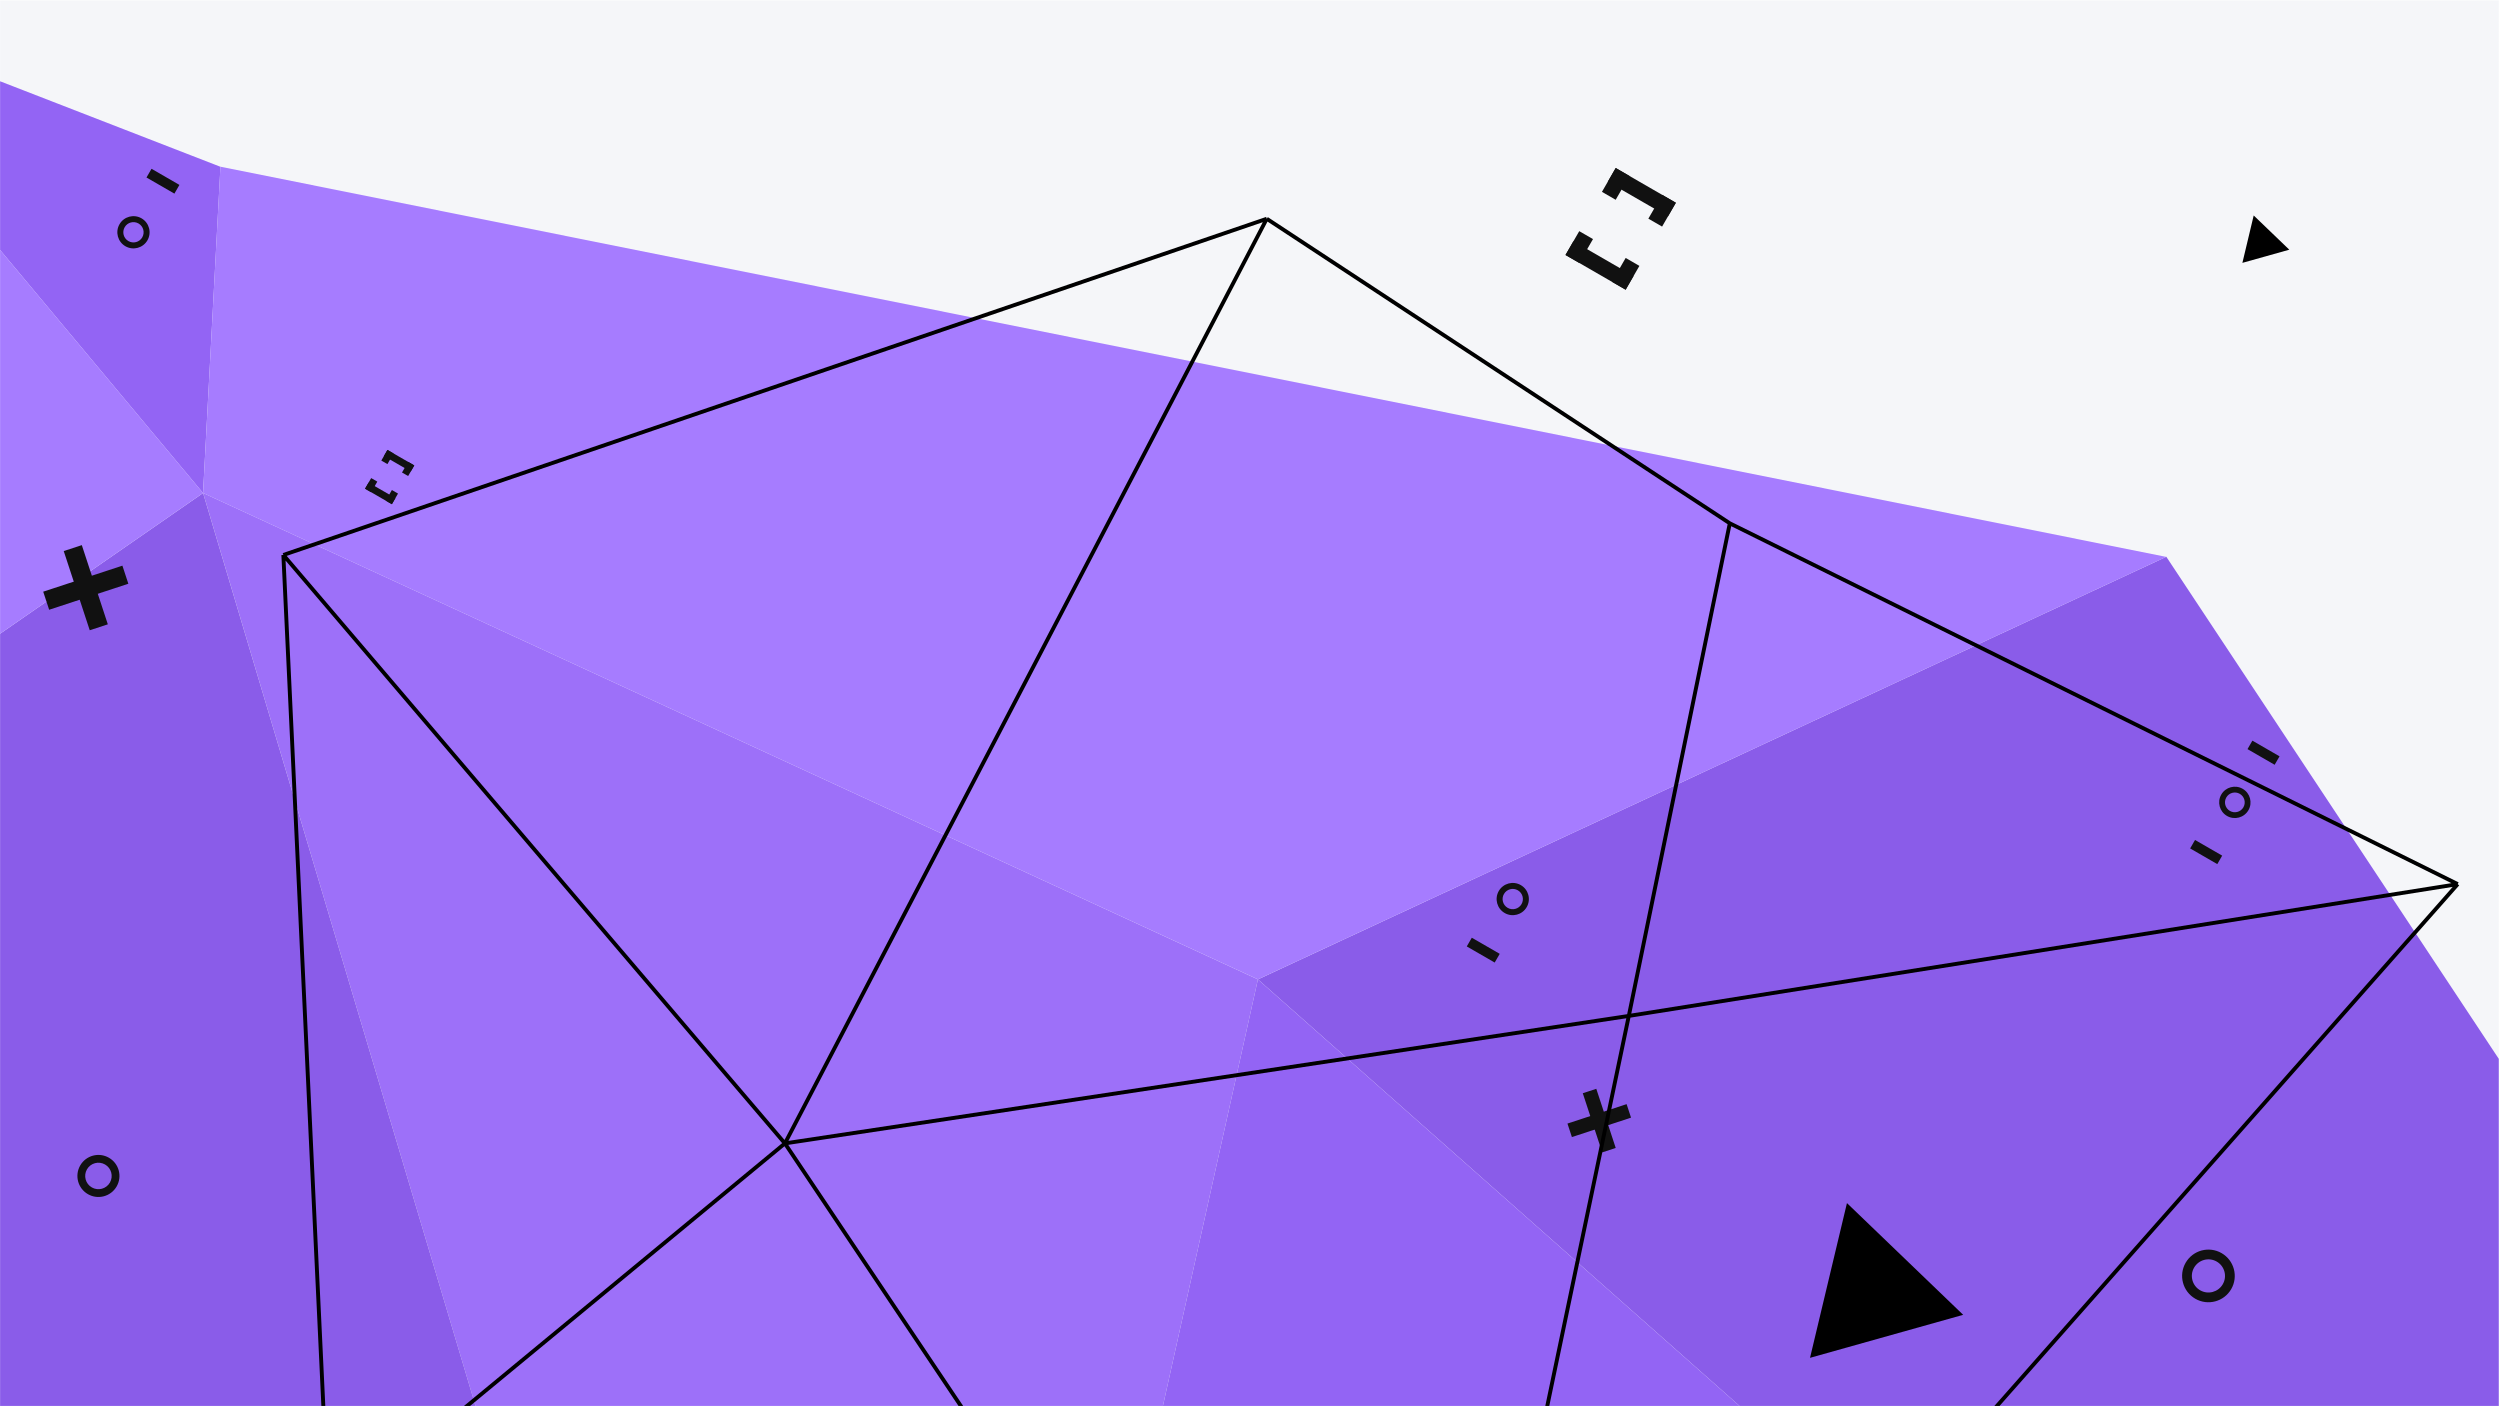 <svg width="1921" height="1081" viewBox="0 0 1921 1081" fill="none"
    xmlns="http://www.w3.org/2000/svg">
    <g clip-path="url(#clip0_329_1309)">
        <rect width="1920" height="1080" transform="matrix(-1 0 0 1 1920.07 0.301)" fill="#F5F6F9"/>
        <path d="M156.056 378.806L667.821 2093.95L966.58 752.556L156.056 378.806Z" fill="#9D70F9"/>
        <path d="M2153.07 1803.39L2207.76 1248.08L1664.59 427.815L966.568 752.555L2153.07 1803.39Z" fill="#8A5CE9"/>
        <path d="M156.03 378.852L-859.795 1082.91L667.952 2094.03L156.03 378.852Z" fill="#8A5CE9"/>
        <path d="M2153.09 1803.38L966.576 752.559L667.822 2093.96L2153.09 1803.38Z" fill="#9364F4"/>
        <path d="M169.38 128.151L-160.078 0.301L156.015 378.874L169.38 128.151Z" fill="#9364F4"/>
        <path d="M156.037 378.847L-160.059 0.309L-1165.25 105.314L-859.798 1082.92L156.037 378.847Z" fill="#A67CFF"/>
        <path d="M1664.47 427.907L169.359 128.093L156.025 378.834L966.586 752.557L1664.47 427.907Z" fill="#A67CFF"/>
        <rect width="24.085" height="7.517" transform="matrix(0.866 0.5 0.5 -0.866 1726.98 575.626)" fill="#111111"/>
        <path d="M1711.24 626.979C1717 630.305 1724.36 628.331 1727.69 622.571C1731.01 616.812 1729.04 609.446 1723.28 606.121C1717.52 602.795 1710.15 604.769 1706.83 610.529C1703.5 616.289 1705.48 623.654 1711.24 626.979ZM1721.05 609.983C1724.68 612.077 1725.92 616.715 1723.82 620.341C1721.73 623.968 1717.09 625.211 1713.47 623.117C1709.84 621.023 1708.6 616.386 1710.69 612.759C1712.78 609.132 1717.42 607.89 1721.05 609.983Z" fill="#111111"/>
        <rect width="24.085" height="7.517" transform="matrix(0.866 0.5 0.5 -0.866 1682.91 651.938)" fill="#111111"/>
        <g filter="url(#filter0_d_329_1309)">
            <rect width="64.058" height="14.63" transform="matrix(-0.95 0.312 0.312 0.95 104.053 414.652)" fill="#111111"/>
            <rect width="64.058" height="14.63" transform="matrix(0.312 0.95 0.95 -0.312 58.967 403.442)" fill="#111111"/>
        </g>
        <g filter="url(#filter1_d_329_1309)">
            <rect width="47.839" height="10.925" transform="matrix(-0.95 0.312 0.312 0.95 1259.88 828.419)" fill="#111111"/>
            <rect width="47.839" height="10.925" transform="matrix(0.312 0.95 0.95 -0.312 1226.21 820.047)" fill="#111111"/>
        </g>
        <g filter="url(#filter2_d_329_1309)">
            <path d="M77.558 897.598C85.286 902.06 95.167 899.412 99.628 891.684C104.09 883.957 101.442 874.076 93.715 869.614C85.987 865.153 76.106 867.801 71.644 875.528C67.183 883.255 69.831 893.137 77.558 897.598ZM90.723 874.796C95.588 877.605 97.255 883.827 94.446 888.693C91.637 893.558 85.415 895.225 80.55 892.416C75.684 889.607 74.017 883.385 76.826 878.52C79.635 873.654 85.857 871.987 90.723 874.796Z" fill="#111111"/>
        </g>
        <path d="M973.393 168.104L603.131 878.581M973.393 168.104L217.725 426.434M973.393 168.104L1329.18 402.115M603.131 878.581L217.725 426.434M603.131 878.581L252.571 1168.11M603.131 878.581L1081.8 1592.97M603.131 878.581L1251.57 780.633M217.725 426.434L252.571 1168.11M252.571 1168.11L1081.8 1592.97M1329.18 402.115L1251.57 780.633M1329.18 402.115L1888.53 679.357M1251.57 780.633L1081.8 1592.97M1251.57 780.633L1888.53 679.357M1081.8 1592.97L1888.53 679.357" stroke="black" stroke-width="3"/>
        <rect width="9.433" height="5.436" transform="matrix(-0.5 0.866 0.866 0.5 297.713 345.724)" fill="#111111"/>
        <rect width="9.433" height="5.436" transform="matrix(-0.5 0.866 0.866 0.5 313.617 354.908)" fill="#111111"/>
        <rect width="23.803" height="5.436" transform="matrix(0.866 0.5 0.5 -0.866 294.994 350.432)" fill="#111111"/>
        <rect x="280.502" y="375.528" width="9.433" height="5.436" transform="rotate(-60 280.502 375.528)" fill="#111111"/>
        <rect x="296.41" y="384.709" width="9.433" height="5.436" transform="rotate(-60 296.41 384.709)" fill="#111111"/>
        <rect x="283.223" y="370.821" width="23.803" height="5.436" transform="rotate(30 283.223 370.821)" fill="#111111"/>
        <g filter="url(#filter3_d_329_1309)">
            <path d="M1400.82 1023.36L1518.51 990.314L1429.2 904.455L1400.82 1023.36Z" fill="black"/>
        </g>
        <g filter="url(#filter4_d_329_1309)">
            <path d="M1696.85 977.943C1706.52 983.529 1718.9 980.214 1724.48 970.538C1730.07 960.862 1726.75 948.49 1717.08 942.903C1707.4 937.317 1695.03 940.632 1689.44 950.308C1683.86 959.984 1687.17 972.357 1696.85 977.943ZM1713.33 949.392C1719.42 952.909 1721.51 960.7 1717.99 966.792C1714.48 972.884 1706.69 974.972 1700.59 971.454C1694.5 967.937 1692.41 960.147 1695.93 954.054C1699.45 947.962 1707.24 945.874 1713.33 949.392Z" fill="#111111"/>
        </g>
        <path d="M1156.2 701.563C1162.12 704.983 1169.7 702.954 1173.12 697.029C1176.54 691.105 1174.51 683.53 1168.58 680.109C1162.66 676.689 1155.08 678.719 1151.66 684.643C1148.24 690.567 1150.27 698.143 1156.2 701.563ZM1166.29 684.082C1170.02 686.236 1171.3 691.005 1169.14 694.736C1166.99 698.466 1162.22 699.744 1158.49 697.59C1154.76 695.437 1153.48 690.667 1155.64 686.937C1157.79 683.206 1162.56 681.928 1166.29 684.082Z" fill="#111111"/>
        <rect width="24.773" height="7.732" transform="matrix(0.866 0.5 0.5 -0.866 1127.07 727.237)" fill="#111111"/>
        <path d="M108.747 167.758C102.823 164.338 95.248 166.368 91.827 172.292C88.407 178.216 90.437 185.792 96.361 189.212C102.285 192.632 109.861 190.603 113.281 184.678C116.701 178.754 114.672 171.179 108.747 167.758ZM98.655 185.239C94.924 183.086 93.646 178.316 95.8 174.586C97.954 170.856 102.723 169.577 106.454 171.731C110.184 173.885 111.462 178.655 109.308 182.385C107.155 186.115 102.385 187.393 98.655 185.239Z" fill="#111111"/>
        <rect width="24.773" height="7.732" transform="matrix(-0.866 -0.5 -0.5 0.866 137.877 142.084)" fill="#111111"/>
        <g filter="url(#filter5_d_329_1309)">
            <path d="M1733.05 181.988L1769.09 171.868L1741.74 145.573L1733.05 181.988Z" fill="black"/>
        </g>
        <g filter="url(#filter6_d_329_1309)">
            <rect width="21.153" height="12.19" transform="matrix(-0.5 0.866 0.866 0.5 1251.51 109.103)" fill="#111111"/>
            <rect width="21.153" height="12.19" transform="matrix(-0.5 0.866 0.866 0.5 1287.17 129.698)" fill="#111111"/>
            <rect width="53.377" height="12.19" transform="matrix(0.866 0.5 0.5 -0.866 1245.42 119.66)" fill="#111111"/>
            <rect x="1212.92" y="175.939" width="21.153" height="12.19" transform="rotate(-60 1212.92 175.939)" fill="#111111"/>
            <rect x="1248.59" y="196.528" width="21.153" height="12.19" transform="rotate(-60 1248.59 196.528)" fill="#111111"/>
            <rect x="1219.01" y="165.384" width="53.377" height="12.19" transform="rotate(30 1219.01 165.384)" fill="#111111"/>
        </g>
    </g>
    <defs>
        <filter id="filter0_d_329_1309" x="18.189" y="398.88" width="95.426" height="100.426" filterUnits="userSpaceOnUse" color-interpolation-filters="sRGB">
            <feFlood flood-opacity="0" result="BackgroundImageFix"/>
            <feColorMatrix in="SourceAlpha" type="matrix" values="0 0 0 0 0 0 0 0 0 0 0 0 0 0 0 0 0 0 127 0" result="hardAlpha"/>
            <feOffset dx="-10" dy="20"/>
            <feGaussianBlur stdDeviation="7.5"/>
            <feComposite in2="hardAlpha" operator="out"/>
            <feColorMatrix type="matrix" values="0 0 0 0 0 0 0 0 0 0 0 0 0 0 0 0 0 0 0.24 0"/>
            <feBlend mode="normal" in2="BackgroundImageFix" result="effect1_dropShadow_329_1309"/>
            <feBlend mode="normal" in="SourceGraphic" in2="effect1_dropShadow_329_1309" result="shape"/>
        </filter>
        <filter id="filter1_d_329_1309" x="1189.43" y="816.64" width="78.859" height="83.86" filterUnits="userSpaceOnUse" color-interpolation-filters="sRGB">
            <feFlood flood-opacity="0" result="BackgroundImageFix"/>
            <feColorMatrix in="SourceAlpha" type="matrix" values="0 0 0 0 0 0 0 0 0 0 0 0 0 0 0 0 0 0 127 0" result="hardAlpha"/>
            <feOffset dx="-10" dy="20"/>
            <feGaussianBlur stdDeviation="7.5"/>
            <feComposite in2="hardAlpha" operator="out"/>
            <feColorMatrix type="matrix" values="0 0 0 0 0 0 0 0 0 0 0 0 0 0 0 0 0 0 0.24 0"/>
            <feBlend mode="normal" in2="BackgroundImageFix" result="effect1_dropShadow_329_1309"/>
            <feBlend mode="normal" in="SourceGraphic" in2="effect1_dropShadow_329_1309" result="shape"/>
        </filter>
        <filter id="filter2_d_329_1309" x="44.477" y="867.447" width="62.318" height="67.318" filterUnits="userSpaceOnUse" color-interpolation-filters="sRGB">
            <feFlood flood-opacity="0" result="BackgroundImageFix"/>
            <feColorMatrix in="SourceAlpha" type="matrix" values="0 0 0 0 0 0 0 0 0 0 0 0 0 0 0 0 0 0 127 0" result="hardAlpha"/>
            <feOffset dx="-10" dy="20"/>
            <feGaussianBlur stdDeviation="7.5"/>
            <feComposite in2="hardAlpha" operator="out"/>
            <feColorMatrix type="matrix" values="0 0 0 0 0 0 0 0 0 0 0 0 0 0 0 0 0 0 0.24 0"/>
            <feBlend mode="normal" in2="BackgroundImageFix" result="effect1_dropShadow_329_1309"/>
            <feBlend mode="normal" in="SourceGraphic" in2="effect1_dropShadow_329_1309" result="shape"/>
        </filter>
        <filter id="filter3_d_329_1309" x="1375.82" y="904.455" width="147.693" height="153.903" filterUnits="userSpaceOnUse" color-interpolation-filters="sRGB">
            <feFlood flood-opacity="0" result="BackgroundImageFix"/>
            <feColorMatrix in="SourceAlpha" type="matrix" values="0 0 0 0 0 0 0 0 0 0 0 0 0 0 0 0 0 0 127 0" result="hardAlpha"/>
            <feOffset dx="-10" dy="20"/>
            <feGaussianBlur stdDeviation="7.5"/>
            <feComposite in2="hardAlpha" operator="out"/>
            <feColorMatrix type="matrix" values="0 0 0 0 0 0 0 0 0 0 0 0 0 0 0 0 0 0 0.24 0"/>
            <feBlend mode="normal" in2="BackgroundImageFix" result="effect1_dropShadow_329_1309"/>
            <feBlend mode="normal" in="SourceGraphic" in2="effect1_dropShadow_329_1309" result="shape"/>
        </filter>
        <filter id="filter4_d_329_1309" x="1661.73" y="940.189" width="70.467" height="75.468" filterUnits="userSpaceOnUse" color-interpolation-filters="sRGB">
            <feFlood flood-opacity="0" result="BackgroundImageFix"/>
            <feColorMatrix in="SourceAlpha" type="matrix" values="0 0 0 0 0 0 0 0 0 0 0 0 0 0 0 0 0 0 127 0" result="hardAlpha"/>
            <feOffset dx="-10" dy="20"/>
            <feGaussianBlur stdDeviation="7.5"/>
            <feComposite in2="hardAlpha" operator="out"/>
            <feColorMatrix type="matrix" values="0 0 0 0 0 0 0 0 0 0 0 0 0 0 0 0 0 0 0.24 0"/>
            <feBlend mode="normal" in2="BackgroundImageFix" result="effect1_dropShadow_329_1309"/>
            <feBlend mode="normal" in="SourceGraphic" in2="effect1_dropShadow_329_1309" result="shape"/>
        </filter>
        <filter id="filter5_d_329_1309" x="1708.04" y="145.572" width="66.045" height="71.416" filterUnits="userSpaceOnUse" color-interpolation-filters="sRGB">
            <feFlood flood-opacity="0" result="BackgroundImageFix"/>
            <feColorMatrix in="SourceAlpha" type="matrix" values="0 0 0 0 0 0 0 0 0 0 0 0 0 0 0 0 0 0 127 0" result="hardAlpha"/>
            <feOffset dx="-10" dy="20"/>
            <feGaussianBlur stdDeviation="7.5"/>
            <feComposite in2="hardAlpha" operator="out"/>
            <feColorMatrix type="matrix" values="0 0 0 0 0 0 0 0 0 0 0 0 0 0 0 0 0 0 0.24 0"/>
            <feBlend mode="normal" in2="BackgroundImageFix" result="effect1_dropShadow_329_1309"/>
            <feBlend mode="normal" in="SourceGraphic" in2="effect1_dropShadow_329_1309" result="shape"/>
        </filter>
        <filter id="filter6_d_329_1309" x="1187.92" y="109.103" width="114.82" height="128.526" filterUnits="userSpaceOnUse" color-interpolation-filters="sRGB">
            <feFlood flood-opacity="0" result="BackgroundImageFix"/>
            <feColorMatrix in="SourceAlpha" type="matrix" values="0 0 0 0 0 0 0 0 0 0 0 0 0 0 0 0 0 0 127 0" result="hardAlpha"/>
            <feOffset dx="-10" dy="20"/>
            <feGaussianBlur stdDeviation="7.5"/>
            <feComposite in2="hardAlpha" operator="out"/>
            <feColorMatrix type="matrix" values="0 0 0 0 0 0 0 0 0 0 0 0 0 0 0 0 0 0 0.24 0"/>
            <feBlend mode="normal" in2="BackgroundImageFix" result="effect1_dropShadow_329_1309"/>
            <feBlend mode="normal" in="SourceGraphic" in2="effect1_dropShadow_329_1309" result="shape"/>
        </filter>
        <clipPath id="clip0_329_1309">
            <rect width="1920" height="1080" fill="white" transform="matrix(-1 0 0 1 1920.07 0.301)"/>
        </clipPath>
    </defs>
</svg>
